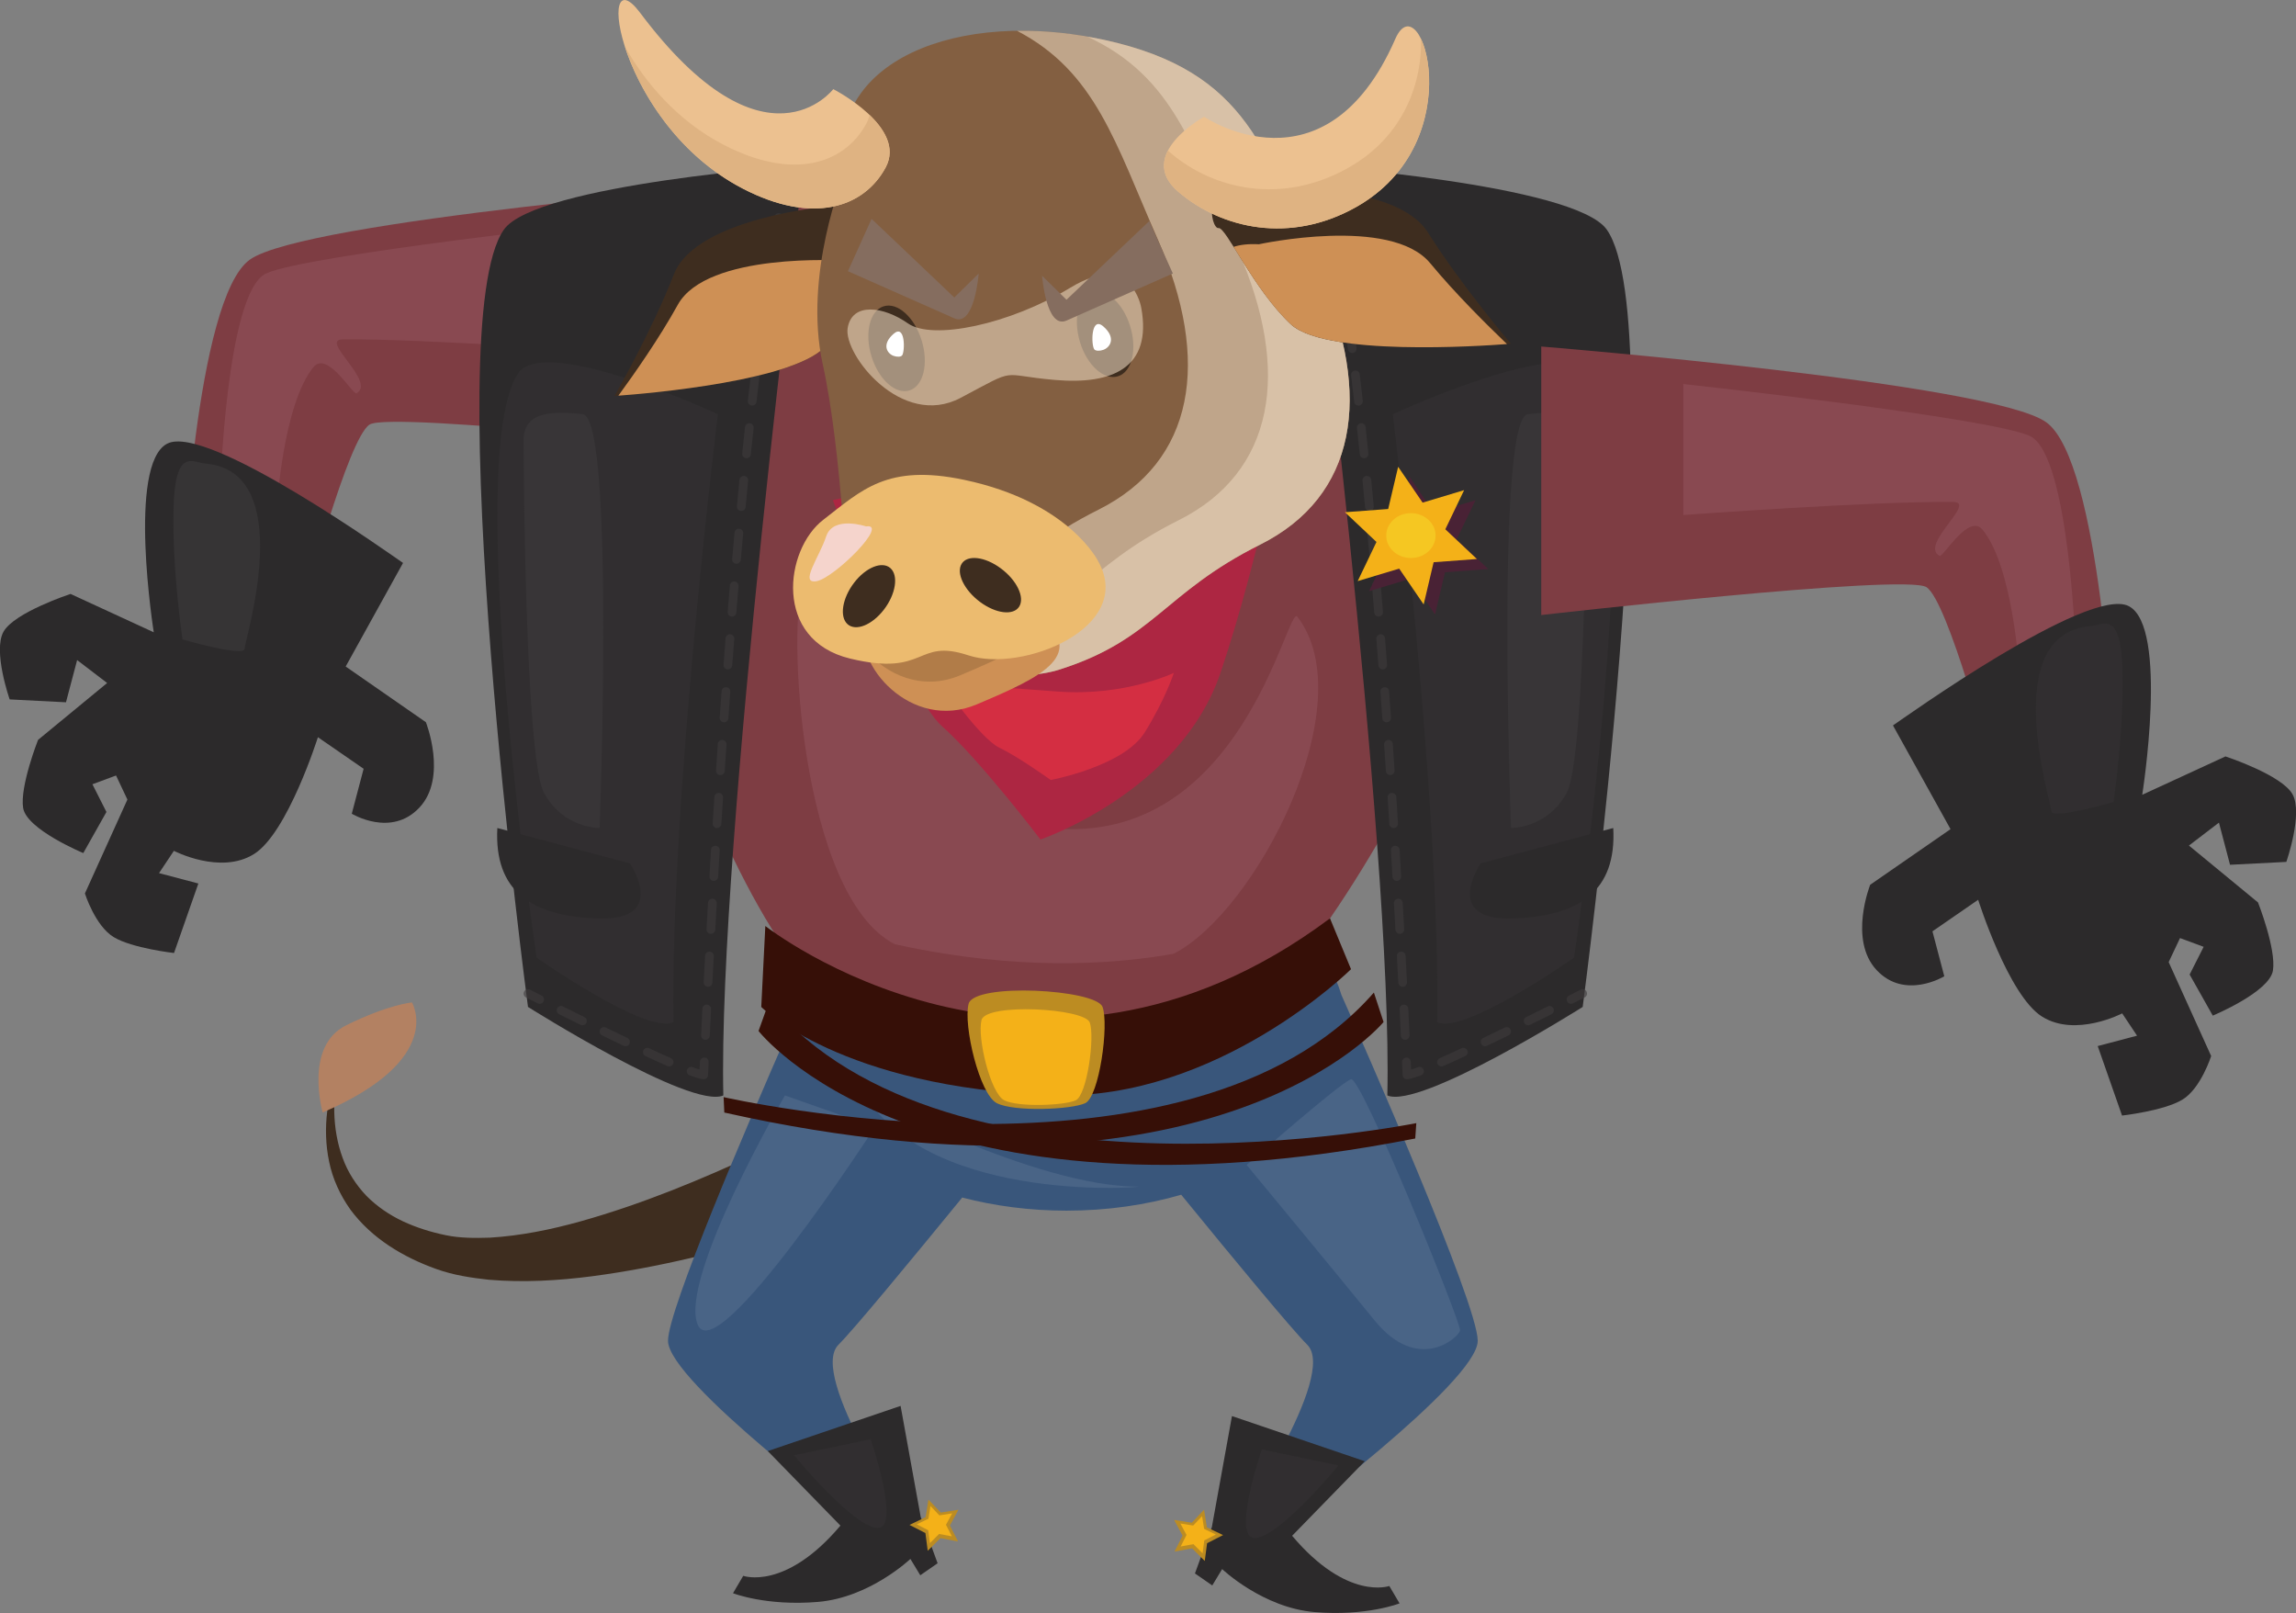 <?xml version="1.0" encoding="utf-8"?>
<!-- Generator: Adobe Illustrator 23.0.3, SVG Export Plug-In . SVG Version: 6.00 Build 0)  -->
<svg version="1.1" id="圖層_1" xmlns="http://www.w3.org/2000/svg" xmlns:xlink="http://www.w3.org/1999/xlink" x="0px" y="0px"
	 viewBox="0 0 327.45 230" style="enable-background:new 0 0 327.45 230;" xml:space="preserve">
<rect x="0" y="0" width="327.45" height="230" fill="#808080" stroke="none"/>
<style type="text/css">
	.st0{fill:#3E2D1F;}
	.st1{fill:#7E3D43;}
	.st2{opacity:0.5;fill:#945760;}
	.st3{fill:#2C2A2B;}
	.st4{opacity:0.6;fill:#3D3B3C;}
	.st5{fill:#39567B;}
	.st6{opacity:0.2;fill:#879DB5;}
	.st7{fill:#360F07;}
	.st8{fill:#AD2642;}
	.st9{fill:#D42E42;}
	.st10{opacity:0.3;fill:#3D3B3C;}
	.st11{opacity:0.6;}
	.st12{fill:#3D3B3C;}
	.st13{fill:#BC8C22;}
	.st14{fill:#F4B118;}
	.st15{fill:#492235;}
	.st16{fill:#F5C722;}
	.st17{fill:#B38162;}
	.st18{fill:#CE9055;}
	.st19{fill:#835F41;}
	.st20{opacity:0.59;fill:#EAD6BC;}
	.st21{fill:#B17C48;}
	.st22{fill:#ECBB6F;}
	.st23{fill:#F5D4CC;}
	.st24{fill:#FFFFFF;}
	.st25{fill:#856D5F;}
	.st26{fill:#ECC190;}
	.st27{fill:#DFB382;}
</style>
<g>
	<g>
		<path class="st0" d="M139.42,165.98c-2.34,0.99-4.5,1.83-6.75,2.69c-2.23,0.85-4.47,1.67-6.71,2.48c-4.49,1.59-9,3.09-13.56,4.48
			c-9.12,2.74-18.41,5.1-28.01,6.36c-4.8,0.62-9.71,0.91-14.69,0.49c-2.5-0.28-5.01-0.64-7.48-1.53c-2.37-0.85-4.63-1.92-6.74-3.32
			c-2.1-1.39-4.02-3.13-5.52-5.17c-1.47-2.07-2.53-4.4-3.02-6.81c-1.01-4.83-0.23-9.71,1.57-13.99c-1.18,4.48-1.17,9.29,0.35,13.43
			c0.74,2.07,1.95,3.91,3.41,5.44c1.5,1.51,3.27,2.71,5.2,3.62c1.92,0.9,4.02,1.55,6.11,1.98c2,0.42,4.16,0.42,6.29,0.35
			c4.31-0.26,8.67-1.13,12.98-2.34c8.62-2.42,17.05-5.89,25.29-9.73c4.12-1.93,8.2-3.97,12.22-6.09c2.01-1.07,4.01-2.15,6-3.25
			c1.96-1.1,3.99-2.25,5.81-3.35L139.42,165.98z"/>
	</g>
	<g>
		<path class="st1" d="M107.65,26.23c0,0-64.26,5.2-72.03,10.8c-7.77,5.59-9.59,45.96-9.59,45.96l17.35,3.22
			c0,0,6.24-23.71,9.33-25.67c3.09-1.95,54.93,3.98,54.93,3.98V26.23z"/>
		<path class="st2" d="M87.37,31.58c0,0-43.66,4.77-49.41,7.41c-5.75,2.64-6.58,31.53-6.58,31.53l8.07,2.21
			c0,0,0.86-15.02,5.25-20.38c1.99-2.43,5.63,4.01,6.14,3.73c2.9-1.62-5.38-7.66-1.96-7.69c11.57-0.12,38.5,1.87,38.5,1.87
			L87.37,31.58z"/>
		<path class="st3" d="M57.48,80.27c-1.1-0.72-27.89-19.97-33.63-17.01c-5.73,2.96-1.92,26.9-1.92,26.9l-11.87-5.47
			c0,0-8.02,2.63-9.56,5.39c-1.54,2.75,0.88,9.65,0.88,9.65l8.03,0.41L11,94.12l4.28,3.27l-9.85,8.11c0,0-2.62,6.64-2.13,9.71
			c0.49,3.07,8.58,6.43,8.58,6.43l3.3-5.86l-2-3.95l3.37-1.25l1.62,3.43l-6.06,13.39c0,0,1.46,4.62,4.1,6.22
			c2.63,1.6,8.61,2.27,8.61,2.27l3.47-9.91l-5.61-1.48l2.12-3.18c0,0,6.65,3.47,11.44,0.45c4.8-3.02,9.1-16.65,9.1-16.65l6.52,4.5
			l-1.69,6.41c0,0,5.62,3.43,9.65-0.88c4.04-4.31,0.92-12.17,0.92-12.17L49.3,95.04L57.48,80.27z"/>
		<path class="st4" d="M29.3,66.1c-1.81-0.15-4.35-2.37-4.55,6.43c-0.21,8.8,1.28,18.65,1.28,18.65s8.86,2.57,8.86,1.32
			C34.89,91.27,42.55,67.23,29.3,66.1z"/>
	</g>
	<g>
		<path class="st5" d="M191.31,141.87c-3.52-11.96-19.73-21-39.2-21c-22.05,0-39.92,11.59-39.92,25.88c0,0.26,0.02,0.51,0.03,0.76
			c-5.55,12.67-16.95,39.24-16.95,43.67c0,5.85,27.59,26.36,27.59,26.36h6.97c0,0-14.64-21.41-10.25-25.79
			c2.17-2.16,10.13-11.79,17.65-20.99c4.6,1.2,9.62,1.87,14.88,1.87c5.83,0,11.36-0.82,16.35-2.27c7.61,9.32,15.78,19.2,17.98,21.39
			c4.39,4.38-10.25,25.79-10.25,25.79h6.97c0,0,27.59-20.5,27.59-26.36C210.75,185.86,194.34,148.68,191.31,141.87z"/>
		<path class="st6" d="M111.95,156.2c0,0-15.16,26.06-12.45,32.68c2.72,6.62,25.28-28.16,25.28-28.16L111.95,156.2z"/>
		<path class="st6" d="M177.79,166.11c0,0,13.44-11.81,14.9-12.22c1.46-0.41,15.74,34.8,15.54,35.83c-0.21,1.02-6,6.2-12.21-1.46
			C189.79,180.6,177.79,166.11,177.79,166.11z"/>
		<path class="st6" d="M162.26,169.2c2.08,0-28.98,2.76-38.92-13.01C123.34,156.2,147.56,169.19,162.26,169.2z"/>
	</g>
	<path class="st1" d="M80.55,38.18c7.19-16.19,119.72-25.93,139.42-0.39c13.48,17.48-27.2,99.35-43.75,107.69
		c-17.79,3.1-36.74,2.31-56.05-1.93C101.1,133.84,77.02,46.12,80.55,38.18z"/>
	<path class="st2" d="M114.64,82.92c3.94-8.86,35.42-11.84,55.99-4.42c3.31,1.2-23.44,37.81-20.85,39.57
		c27.39,2.8,33.79-32.02,35.24-30.14c9.55,12.39-5.94,42.16-17.67,48.08c-12.61,2.2-26.04,1.64-39.73-1.37
		C114.11,127.75,112.14,88.55,114.64,82.92z"/>
	<path class="st7" d="M109.15,132.04c0,0,38.48,30.34,80.53-1.09l3,7.25c0,0-19.04,18.8-42.59,17.97
		c-30.13-1.06-41.52-12.59-41.52-12.59L109.15,132.04z"/>
	<path class="st8" d="M118.78,71.32c0,0,10.27,27.57,15.59,32.26c5.32,4.7,14.02,16.13,14.02,16.13s19.92-6.8,25.67-23.76
		c5.75-16.96,10.02-39.74,10.02-39.74L118.78,71.32z"/>
	<path class="st9" d="M134.37,97.4c0,0,5.37,7.87,8.15,9.21c2.78,1.34,7.33,4.61,7.33,4.61s10.41-1.94,13.41-6.79
		c3-4.84,4.15-8.48,4.15-8.48s-6.99,3.36-16.52,2.66C141.35,97.92,134.37,97.4,134.37,97.4z"/>
	<g>
		<path class="st3" d="M71.85,32.76c4.54-6.52,42.79-9.21,42.79-9.21s-12.29,96.98-11.48,132.65c-4.65,2.03-27.86-12.62-27.86-12.62
			S62.35,46.39,71.85,32.76z"/>
		<path class="st10" d="M73.86,53.28c3.77-5.75,28.52,5.79,28.52,5.79s-6.82,55.33-6.33,86.69c-3.84,1.81-19.52-9.21-19.52-9.21
			S65.98,65.31,73.86,53.28z"/>
		<g class="st11">
			<path class="st12" d="M76.96,143.14c-0.09,0-0.19-0.02-0.28-0.07c-1.04-0.53-1.66-0.84-1.66-0.84c-0.31-0.16-0.43-0.53-0.27-0.84
				c0.16-0.31,0.53-0.43,0.84-0.27c0,0,0.62,0.32,1.66,0.84c0.31,0.15,0.43,0.53,0.27,0.83C77.4,143.02,77.19,143.14,76.96,143.14z"
				/>
			<path class="st12" d="M95.43,152.06c-0.08,0-0.17-0.02-0.25-0.05c-0.97-0.43-2.02-0.9-3.12-1.42c-0.31-0.15-0.45-0.51-0.3-0.82
				c0.14-0.31,0.51-0.45,0.82-0.3c1.1,0.51,2.14,0.99,3.1,1.41c0.31,0.14,0.46,0.51,0.32,0.82
				C95.89,151.92,95.66,152.06,95.43,152.06z M89.22,149.19c-0.09,0-0.18-0.02-0.27-0.06c-1.03-0.49-2.06-0.99-3.08-1.49
				c-0.31-0.15-0.44-0.52-0.29-0.83c0.15-0.31,0.52-0.44,0.83-0.29c1.02,0.5,2.05,1,3.07,1.48c0.31,0.15,0.44,0.52,0.29,0.83
				C89.67,149.06,89.45,149.19,89.22,149.19z M83.07,146.2c-0.09,0-0.19-0.02-0.27-0.06c-1.09-0.54-2.13-1.05-3.06-1.52
				c-0.31-0.15-0.43-0.53-0.28-0.83c0.15-0.31,0.53-0.43,0.83-0.28c0.94,0.47,1.97,0.98,3.06,1.52c0.31,0.15,0.43,0.52,0.28,0.83
				C83.52,146.07,83.3,146.2,83.07,146.2z"/>
			<path class="st12" d="M100.36,153.89c-0.02,0-0.03,0-0.05,0c-0.24-0.02-0.71-0.1-1.96-0.56c-0.32-0.12-0.48-0.48-0.36-0.8
				c0.12-0.32,0.48-0.48,0.8-0.36c0.42,0.16,0.74,0.27,0.98,0.34l0.05-1.12c0.02-0.34,0.31-0.61,0.65-0.59
				c0.34,0.02,0.61,0.31,0.59,0.65l-0.08,1.86c-0.01,0.17-0.08,0.33-0.21,0.44C100.65,153.84,100.51,153.89,100.36,153.89z"/>
			<path class="st12" d="M100.61,148.27c-0.01,0-0.02,0-0.03,0c-0.34-0.02-0.61-0.31-0.59-0.65c0.05-1.12,0.11-2.38,0.18-3.78
				c0.02-0.34,0.3-0.61,0.65-0.59c0.34,0.02,0.61,0.31,0.59,0.65c-0.07,1.4-0.13,2.66-0.18,3.78
				C101.21,148.01,100.94,148.27,100.61,148.27z M100.98,140.71c-0.01,0-0.02,0-0.03,0c-0.34-0.02-0.61-0.31-0.59-0.65
				c0.06-1.19,0.13-2.46,0.2-3.78c0.02-0.34,0.32-0.6,0.65-0.59c0.34,0.02,0.61,0.31,0.59,0.65c-0.07,1.32-0.14,2.58-0.2,3.78
				C101.58,140.45,101.31,140.71,100.98,140.71z M101.38,133.16c-0.01,0-0.02,0-0.03,0c-0.34-0.02-0.61-0.31-0.59-0.65
				c0.07-1.22,0.14-2.48,0.21-3.78c0.02-0.34,0.31-0.6,0.66-0.58c0.34,0.02,0.6,0.31,0.59,0.65c-0.07,1.3-0.14,2.55-0.21,3.77
				C101.98,132.9,101.7,133.16,101.38,133.16z M101.8,125.61c-0.01,0-0.02,0-0.04,0c-0.34-0.02-0.6-0.31-0.58-0.66
				c0.07-1.23,0.15-2.49,0.22-3.77c0.02-0.34,0.32-0.6,0.66-0.58c0.34,0.02,0.6,0.31,0.58,0.66c-0.08,1.28-0.15,2.54-0.22,3.77
				C102.4,125.36,102.13,125.61,101.8,125.61z M102.26,118.07c-0.01,0-0.03,0-0.04,0c-0.34-0.02-0.6-0.32-0.58-0.66
				c0.08-1.24,0.16-2.5,0.24-3.77c0.02-0.34,0.32-0.59,0.66-0.58c0.34,0.02,0.6,0.32,0.58,0.66c-0.08,1.27-0.16,2.53-0.24,3.77
				C102.86,117.81,102.58,118.07,102.26,118.07z M102.74,110.52c-0.01,0-0.03,0-0.04,0c-0.34-0.02-0.6-0.32-0.58-0.66
				c0.08-1.24,0.17-2.5,0.25-3.77c0.02-0.34,0.32-0.59,0.66-0.58c0.34,0.02,0.6,0.32,0.58,0.66c-0.09,1.27-0.17,2.52-0.25,3.77
				C103.34,110.27,103.07,110.52,102.74,110.52z M103.26,102.99c-0.01,0-0.03,0-0.04,0c-0.34-0.02-0.6-0.32-0.58-0.66
				c0.09-1.25,0.18-2.51,0.27-3.77c0.02-0.34,0.32-0.6,0.67-0.57c0.34,0.02,0.6,0.32,0.57,0.66c-0.09,1.26-0.18,2.52-0.27,3.77
				C103.86,102.74,103.58,102.99,103.26,102.99z M103.81,95.45c-0.02,0-0.03,0-0.05,0c-0.34-0.03-0.6-0.32-0.57-0.67
				c0.09-1.25,0.19-2.51,0.29-3.77c0.03-0.34,0.32-0.6,0.67-0.57c0.34,0.03,0.6,0.33,0.57,0.67c-0.1,1.26-0.2,2.51-0.29,3.76
				C104.41,95.2,104.13,95.45,103.81,95.45z M104.4,87.92c-0.02,0-0.03,0-0.05,0c-0.34-0.03-0.6-0.33-0.57-0.67
				c0.1-1.25,0.21-2.51,0.31-3.77c0.03-0.34,0.32-0.6,0.67-0.57c0.34,0.03,0.6,0.33,0.57,0.67c-0.11,1.25-0.21,2.51-0.31,3.76
				C104.99,87.68,104.72,87.92,104.4,87.92z M105.03,80.39c-0.02,0-0.04,0-0.05,0c-0.34-0.03-0.59-0.33-0.56-0.67
				c0.11-1.26,0.22-2.51,0.34-3.77c0.03-0.34,0.33-0.59,0.67-0.56c0.34,0.03,0.59,0.33,0.56,0.68c-0.11,1.25-0.23,2.5-0.34,3.76
				C105.62,80.14,105.35,80.39,105.03,80.39z M105.72,72.86c-0.02,0-0.04,0-0.06,0c-0.34-0.03-0.59-0.33-0.56-0.68
				c0.12-1.26,0.24-2.52,0.36-3.76c0.03-0.34,0.34-0.58,0.68-0.56c0.34,0.03,0.59,0.34,0.56,0.68c-0.12,1.25-0.24,2.5-0.36,3.76
				C106.31,72.62,106.03,72.86,105.72,72.86z M106.46,65.34c-0.02,0-0.04,0-0.06,0c-0.34-0.04-0.59-0.34-0.55-0.68
				c0.13-1.26,0.26-2.52,0.4-3.76c0.04-0.34,0.34-0.59,0.68-0.55c0.34,0.04,0.59,0.34,0.55,0.68c-0.13,1.24-0.27,2.49-0.4,3.75
				C107.05,65.11,106.78,65.34,106.46,65.34z M107.28,57.83c-0.02,0-0.05,0-0.07,0c-0.34-0.04-0.59-0.35-0.55-0.69
				c0.14-1.27,0.29-2.52,0.44-3.76c0.04-0.34,0.35-0.59,0.69-0.54c0.34,0.04,0.58,0.35,0.54,0.69c-0.15,1.23-0.29,2.49-0.44,3.75
				C107.86,57.6,107.59,57.83,107.28,57.83z M108.18,50.33c-0.03,0-0.05,0-0.08,0c-0.34-0.04-0.58-0.35-0.54-0.69
				c0.16-1.27,0.33-2.52,0.49-3.75c0.05-0.34,0.36-0.58,0.7-0.53c0.34,0.05,0.58,0.36,0.53,0.7c-0.17,1.23-0.33,2.47-0.49,3.74
				C108.75,50.1,108.49,50.33,108.18,50.33z M109.2,42.84c-0.03,0-0.06,0-0.09-0.01c-0.34-0.05-0.57-0.36-0.53-0.7
				c0.19-1.28,0.38-2.53,0.57-3.74c0.05-0.34,0.38-0.57,0.71-0.52c0.34,0.05,0.57,0.37,0.52,0.71c-0.19,1.21-0.38,2.46-0.57,3.73
				C109.77,42.62,109.5,42.84,109.2,42.84z M110.38,35.37c-0.03,0-0.07,0-0.11-0.01c-0.34-0.06-0.56-0.38-0.51-0.72
				c0.22-1.29,0.45-2.53,0.68-3.73c0.06-0.34,0.39-0.56,0.73-0.49c0.34,0.06,0.56,0.39,0.49,0.73c-0.23,1.19-0.45,2.43-0.68,3.71
				C110.94,35.16,110.68,35.37,110.38,35.37z"/>
			<path class="st12" d="M111.79,28.1c-0.04,0-0.09,0-0.13-0.01c-0.34-0.07-0.55-0.4-0.47-0.74c0.14-0.63,0.27-1.23,0.41-1.83
				c0.08-0.33,0.41-0.54,0.75-0.46c0.33,0.08,0.54,0.41,0.46,0.75c-0.14,0.59-0.27,1.19-0.41,1.81
				C112.33,27.9,112.07,28.1,111.79,28.1z"/>
		</g>
		<path class="st3" d="M70.93,118.07l18.91,5.04c0,0,5.49,8.08-4.32,7.85C75.71,130.73,70.46,127.02,70.93,118.07z"/>
		<path class="st4" d="M74.68,62.84c0,0,0.11,45.08,2.9,50.21c2.8,5.13,7.94,5.01,7.94,5.01s2.19-58.5-2.41-59
			C78.51,58.56,74.65,58.75,74.68,62.84z"/>
	</g>
	<g>
		<path class="st3" d="M229.17,32.76c-4.54-6.52-42.79-9.21-42.79-9.21s12.29,96.98,11.48,132.65c4.65,2.03,27.86-12.62,27.86-12.62
			S238.66,46.39,229.17,32.76z"/>
		<path class="st10" d="M227.16,53.28c-3.77-5.75-28.52,5.79-28.52,5.79s6.82,55.33,6.33,86.69c3.84,1.81,19.52-9.21,19.52-9.21
			S235.04,65.31,227.16,53.28z"/>
		<g class="st11">
			<path class="st12" d="M224.06,143.14c0.09,0,0.19-0.02,0.28-0.07c1.04-0.53,1.66-0.84,1.66-0.84c0.31-0.16,0.43-0.53,0.27-0.84
				c-0.16-0.31-0.53-0.43-0.84-0.27c0,0-0.62,0.32-1.66,0.84c-0.31,0.15-0.43,0.53-0.27,0.83
				C223.61,143.02,223.83,143.14,224.06,143.14z"/>
			<path class="st12" d="M205.59,152.06c0.08,0,0.17-0.02,0.25-0.05c0.97-0.43,2.02-0.9,3.12-1.42c0.31-0.15,0.45-0.51,0.3-0.82
				c-0.14-0.31-0.51-0.45-0.82-0.3c-1.1,0.51-2.14,0.99-3.1,1.41c-0.31,0.14-0.46,0.51-0.32,0.82
				C205.12,151.92,205.35,152.06,205.59,152.06z M211.79,149.19c0.09,0,0.18-0.02,0.27-0.06c1.03-0.49,2.06-0.99,3.08-1.49
				c0.31-0.15,0.44-0.52,0.29-0.83c-0.15-0.31-0.52-0.44-0.83-0.29c-1.02,0.5-2.05,1-3.07,1.48c-0.31,0.15-0.44,0.52-0.29,0.83
				C211.34,149.06,211.56,149.19,211.79,149.19z M217.94,146.2c0.09,0,0.19-0.02,0.27-0.06c1.09-0.54,2.13-1.05,3.06-1.52
				c0.31-0.15,0.43-0.53,0.28-0.83c-0.15-0.31-0.53-0.43-0.83-0.28c-0.94,0.47-1.97,0.98-3.06,1.52c-0.31,0.15-0.43,0.52-0.28,0.83
				C217.49,146.07,217.71,146.2,217.94,146.2z"/>
			<path class="st12" d="M200.66,153.89c0.02,0,0.03,0,0.05,0c0.24-0.02,0.71-0.1,1.96-0.56c0.32-0.12,0.48-0.48,0.36-0.8
				c-0.12-0.32-0.48-0.48-0.8-0.36c-0.42,0.16-0.74,0.27-0.98,0.34l-0.05-1.12c-0.02-0.34-0.31-0.61-0.65-0.59
				c-0.34,0.02-0.61,0.31-0.59,0.65l0.08,1.86c0.01,0.17,0.08,0.33,0.21,0.44C200.36,153.84,200.51,153.89,200.66,153.89z"/>
			<path class="st12" d="M200.41,148.27c0.01,0,0.02,0,0.03,0c0.34-0.02,0.61-0.31,0.59-0.65c-0.05-1.12-0.11-2.38-0.18-3.78
				c-0.02-0.34-0.3-0.61-0.65-0.59c-0.34,0.02-0.61,0.31-0.59,0.65c0.07,1.4,0.13,2.66,0.18,3.78
				C199.8,148.01,200.08,148.27,200.41,148.27z M200.04,140.71c0.01,0,0.02,0,0.03,0c0.34-0.02,0.61-0.31,0.59-0.65
				c-0.06-1.19-0.13-2.46-0.2-3.78c-0.02-0.34-0.32-0.6-0.65-0.59c-0.34,0.02-0.61,0.31-0.59,0.65c0.07,1.32,0.14,2.58,0.2,3.78
				C199.44,140.45,199.71,140.71,200.04,140.71z M199.64,133.16c0.01,0,0.02,0,0.03,0c0.34-0.02,0.6-0.31,0.59-0.65
				c-0.07-1.22-0.14-2.48-0.21-3.78c-0.02-0.34-0.31-0.6-0.66-0.58c-0.34,0.02-0.6,0.31-0.59,0.65c0.07,1.3,0.14,2.55,0.21,3.77
				C199.04,132.9,199.31,133.16,199.64,133.16z M199.21,125.61c0.01,0,0.02,0,0.04,0c0.34-0.02,0.6-0.31,0.58-0.66
				c-0.07-1.23-0.15-2.49-0.22-3.77c-0.02-0.34-0.32-0.6-0.66-0.58c-0.34,0.02-0.6,0.31-0.58,0.66c0.08,1.28,0.15,2.54,0.22,3.77
				C198.61,125.36,198.89,125.61,199.21,125.61z M198.76,118.07c0.01,0,0.03,0,0.04,0c0.34-0.02,0.6-0.32,0.58-0.66
				c-0.08-1.24-0.16-2.5-0.24-3.77c-0.02-0.34-0.32-0.59-0.66-0.58c-0.34,0.02-0.6,0.32-0.58,0.66c0.08,1.27,0.16,2.53,0.24,3.77
				C198.16,117.81,198.43,118.07,198.76,118.07z M198.27,110.52c0.01,0,0.03,0,0.04,0c0.34-0.02,0.6-0.32,0.58-0.66
				c-0.08-1.24-0.17-2.5-0.25-3.77c-0.02-0.34-0.32-0.59-0.66-0.58c-0.34,0.02-0.6,0.32-0.58,0.66c0.09,1.27,0.17,2.52,0.25,3.77
				C197.67,110.27,197.95,110.52,198.27,110.52z M197.76,102.99c0.01,0,0.03,0,0.04,0c0.34-0.02,0.6-0.32,0.58-0.66
				c-0.09-1.25-0.18-2.51-0.27-3.77c-0.02-0.34-0.32-0.6-0.67-0.57c-0.34,0.02-0.6,0.32-0.57,0.66c0.09,1.26,0.18,2.52,0.27,3.77
				C197.16,102.74,197.43,102.99,197.76,102.99z M197.2,95.45c0.02,0,0.03,0,0.05,0c0.34-0.03,0.6-0.32,0.57-0.67
				c-0.09-1.25-0.19-2.51-0.29-3.77c-0.03-0.34-0.32-0.6-0.67-0.57c-0.34,0.03-0.6,0.33-0.57,0.67c0.1,1.26,0.2,2.51,0.29,3.76
				C196.61,95.2,196.88,95.45,197.2,95.45z M196.61,87.92c0.02,0,0.03,0,0.05,0c0.34-0.03,0.6-0.33,0.57-0.67
				c-0.1-1.25-0.21-2.51-0.31-3.77c-0.03-0.34-0.32-0.6-0.67-0.57c-0.34,0.03-0.6,0.33-0.57,0.67c0.11,1.25,0.21,2.51,0.31,3.76
				C196.02,87.68,196.29,87.92,196.61,87.92z M195.98,80.39c0.02,0,0.04,0,0.05,0c0.34-0.03,0.59-0.33,0.56-0.67
				c-0.11-1.26-0.22-2.51-0.34-3.77c-0.03-0.34-0.33-0.59-0.67-0.56c-0.34,0.03-0.59,0.33-0.56,0.68c0.11,1.25,0.23,2.5,0.34,3.76
				C195.39,80.14,195.66,80.39,195.98,80.39z M195.3,72.86c0.02,0,0.04,0,0.06,0c0.34-0.03,0.59-0.33,0.56-0.68
				c-0.12-1.26-0.24-2.52-0.36-3.76c-0.03-0.34-0.34-0.58-0.68-0.56c-0.34,0.03-0.59,0.34-0.56,0.68c0.12,1.25,0.24,2.5,0.36,3.76
				C194.71,72.62,194.98,72.86,195.3,72.86z M194.55,65.34c0.02,0,0.04,0,0.06,0c0.34-0.04,0.59-0.34,0.55-0.68
				c-0.13-1.26-0.26-2.52-0.4-3.76c-0.04-0.34-0.34-0.59-0.68-0.55c-0.34,0.04-0.59,0.34-0.55,0.68c0.13,1.24,0.27,2.49,0.4,3.75
				C193.97,65.11,194.24,65.34,194.55,65.34z M193.74,57.83c0.02,0,0.05,0,0.07,0c0.34-0.04,0.59-0.35,0.55-0.69
				c-0.14-1.27-0.29-2.52-0.44-3.76c-0.04-0.34-0.35-0.59-0.69-0.54c-0.34,0.04-0.58,0.35-0.54,0.69c0.15,1.23,0.29,2.49,0.44,3.75
				C193.16,57.6,193.43,57.83,193.74,57.83z M192.84,50.33c0.03,0,0.05,0,0.08,0c0.34-0.04,0.58-0.35,0.54-0.69
				c-0.16-1.27-0.33-2.52-0.49-3.75c-0.05-0.34-0.36-0.58-0.7-0.53c-0.34,0.05-0.58,0.36-0.53,0.7c0.17,1.23,0.33,2.47,0.49,3.74
				C192.26,50.1,192.53,50.33,192.84,50.33z M191.82,42.84c0.03,0,0.06,0,0.09-0.01c0.34-0.05,0.57-0.36,0.52-0.7
				c-0.19-1.28-0.38-2.53-0.57-3.74c-0.05-0.34-0.38-0.57-0.71-0.52c-0.34,0.05-0.57,0.37-0.52,0.71c0.19,1.21,0.38,2.46,0.57,3.73
				C191.25,42.62,191.51,42.84,191.82,42.84z M190.63,35.37c0.03,0,0.07,0,0.11-0.01c0.34-0.06,0.56-0.38,0.51-0.72
				c-0.22-1.29-0.45-2.53-0.68-3.73c-0.06-0.34-0.39-0.56-0.73-0.49c-0.34,0.06-0.56,0.39-0.49,0.73c0.23,1.19,0.45,2.43,0.68,3.71
				C190.08,35.16,190.34,35.37,190.63,35.37z"/>
			<path class="st12" d="M189.23,28.1c0.04,0,0.09,0,0.13-0.01c0.34-0.07,0.55-0.4,0.47-0.74c-0.14-0.63-0.27-1.23-0.41-1.83
				c-0.08-0.33-0.41-0.54-0.75-0.46c-0.33,0.08-0.54,0.41-0.46,0.75c0.14,0.59,0.27,1.19,0.41,1.81
				C188.69,27.9,188.94,28.1,189.23,28.1z"/>
		</g>
		<path class="st3" d="M230.08,118.07l-18.91,5.04c0,0-5.49,8.08,4.32,7.85C225.3,130.73,230.56,127.02,230.08,118.07z"/>
		<path class="st4" d="M226.34,62.84c0,0-0.11,45.08-2.9,50.21c-2.8,5.13-7.94,5.01-7.94,5.01s-2.19-58.5,2.41-59
			C222.5,58.56,226.36,58.75,226.34,62.84z"/>
	</g>
	<path class="st7" d="M103.2,156.44c0,0,66.43,15.2,92.74-14.91l1.38,4.2c0,0-23.48,28.68-94.02,12.91L103.2,156.44z"/>
	<path class="st7" d="M201.99,160.15c0,0-66.8,13.48-92.32-17.3l-1.49,4.16c0,0,22.73,29.27,93.66,15.33L201.99,160.15z"/>
	<path class="st13" d="M138.14,143.14c-0.78,3.06,1.55,12.92,4.04,14.17c2.48,1.24,10.56,0.92,12.58,0
		c2.02-0.92,3.42-11.21,2.48-13.73C156.31,141.06,138.92,140.09,138.14,143.14z"/>
	<path class="st14" d="M139.98,145.45c-0.63,2.47,1.26,10.45,3.26,11.45c2.01,1,8.53,0.74,10.17,0c1.63-0.74,2.76-9.07,2.01-11.1
		C154.67,143.76,140.61,142.98,139.98,145.45z"/>
	<g>
		<path class="st3" d="M109.5,206.91l18.94-6.44l2.87,15.84l2.41,6.6l-2.47,1.71l-1.41-2.33c0,0-5.78,5.51-13.18,6.13
			c-7.4,0.62-12.12-1.24-12.12-1.24l1.46-2.48c0,0,5.99,2.17,13.86-7.16L109.5,206.91z"/>
		<path class="st10" d="M113.25,207.51l10.92-2.28c0,0,4.45,12.96,0.88,12.63C121.48,217.54,113.25,207.51,113.25,207.51z"/>
		<g>
			<polygon class="st13" points="132.41,213.83 134.17,215.68 136.69,215.28 135.47,217.52 136.63,219.8 134.12,219.33 
				132.31,221.13 131.98,218.6 129.71,217.44 132.01,216.34 			"/>
			<polygon class="st14" points="132.7,214.74 133.97,216.08 135.8,215.79 134.91,217.42 135.75,219.07 133.93,218.73 
				132.62,220.04 132.38,218.2 130.74,217.36 132.41,216.56 			"/>
		</g>
	</g>
	<g>
		<path class="st3" d="M194.64,208.36l-18.94-6.44l-2.87,15.84l-2.41,6.6l2.47,1.71l1.41-2.33c0,0,5.78,5.51,13.18,6.13
			c7.4,0.62,12.12-1.24,12.12-1.24l-1.46-2.48c0,0-5.99,2.17-13.86-7.16L194.64,208.36z"/>
		<path class="st10" d="M190.88,208.96l-10.92-2.28c0,0-4.45,12.96-0.88,12.63C182.66,218.98,190.88,208.96,190.88,208.96z"/>
		<g>
			<polygon class="st13" points="171.72,215.27 169.97,217.13 167.45,216.73 168.66,218.97 167.51,221.24 170.02,220.78 
				171.82,222.58 172.15,220.05 174.43,218.89 172.12,217.79 			"/>
			<polygon class="st14" points="171.44,216.19 170.17,217.53 168.34,217.24 169.22,218.87 168.38,220.52 170.2,220.18 
				171.51,221.49 171.75,219.65 173.4,218.81 171.73,218.01 			"/>
		</g>
	</g>
	<g>
		<polygon class="st15" points="201.03,68 204.51,73.11 210.43,71.33 207.75,76.9 212.25,81.14 206.08,81.6 204.66,87.62 
			201.18,82.51 195.25,84.29 197.94,78.72 193.44,74.48 199.6,74.01 		"/>
		<polygon class="st14" points="199.4,66.56 202.89,71.67 208.81,69.89 206.13,75.47 210.63,79.71 204.46,80.17 203.04,86.19 
			199.55,81.08 193.63,82.86 196.31,77.28 191.81,73.04 197.98,72.58 		"/>
		<ellipse class="st16" cx="201.22" cy="76.37" rx="3.52" ry="3.2"/>
	</g>
	<path class="st17" d="M46.02,158.63c0,0-2.71-9.44,3.35-12.43s9.38-3.26,9.38-3.26S63.65,151.03,46.02,158.63z"/>
	<g>
		<path class="st0" d="M118.5,29.38c0,0-19.24,1.61-22.39,9.73c-3.15,8.12-8.47,17.35-8.47,17.35s26.09-1.65,30.37-7.4
			c4.27-5.74,6.32-15.06,7.41-15.03C126.5,34.05,126.83,26.31,118.5,29.38z"/>
		<path class="st18" d="M120.21,37.16c0,0-19.37-1.24-23.54,6.29c-2.65,4.79-6.22,9.88-8.48,12.97c3.76-0.27,25.9-2.1,29.81-7.36
			c2.75-3.7,4.57-8.86,5.82-12.07C122.87,36.83,121.69,36.85,120.21,37.16z"/>
		<path class="st19" d="M120.34,24.98c0,0-5.81,14.22-3.01,26.92c2.79,12.7,3.55,33.48,3.55,33.48s16.91,14.36,30.32,10.07
			c13.41-4.29,14.77-10.91,28.51-17.78c13.75-6.87,16.11-21.23,8.48-38.56s-10.08-28.91-30.74-33.42
			C136.79,1.17,117.53,8.57,120.34,24.98z"/>
		<path class="st20" d="M156.64,72.69c13.75-6.87,16.11-21.23,8.48-38.56c-6.06-13.76-8.85-23.89-20.08-29.74
			c3.96-0.06,8.16,0.36,12.42,1.29c20.67,4.51,23.12,16.08,30.74,33.42s5.26,31.69-8.48,38.56c-13.75,6.87-15.1,13.49-28.51,17.78
			c-7.84,2.51-16.86-1.35-23.02-4.99C141.54,86.16,142.91,79.55,156.64,72.69z"/>
		<path class="st20" d="M139.55,91.98c13.41-4.29,14.77-10.91,28.51-17.78c13.75-6.87,16.11-21.23,8.48-38.56
			c-6.29-14.29-9.07-24.67-21.43-30.4c0.78,0.14,1.56,0.27,2.34,0.44c20.67,4.51,23.12,16.08,30.74,33.42
			c7.63,17.34,5.26,31.69-8.48,38.56c-13.75,6.87-15.1,13.49-28.51,17.78c-6.2,1.99-13.15-0.02-18.83-2.75
			C134.8,92.9,137.22,92.72,139.55,91.98z"/>
		<path class="st0" d="M179.67,26.92c0,0,19.28-1.27,24,6.26c4.73,7.53,11.81,15.83,11.81,15.83s-26.03,2.24-31.39-2.78
			c-5.36-5.03-9.24-13.9-10.31-13.71C172.72,32.71,170.84,25.13,179.67,26.92z"/>
		<path class="st18" d="M179.54,34.83c0,0,18.83-4.1,24.44,2.71c3.57,4.32,8.11,8.81,10.94,11.52c-3.76,0.29-25.94,1.77-30.84-2.83
			c-3.45-3.23-6.28-8.05-8.15-11.03C176.85,34.9,178.01,34.75,179.54,34.83z"/>
		<path class="st18" d="M147.57,87.2c0,0-22.27-3.46-24.13,1.95s6.49,15.26,15.86,11.29C148.67,96.48,155.63,93.28,147.57,87.2z"/>
		<path class="st21" d="M123.46,92.73c-0.36-1.27-0.39-2.52-0.03-3.58c1.86-5.41,24.13-1.95,24.13-1.95
			c0.46,0.34,0.86,0.68,1.22,1.01c-0.28,3.08-5.49,5.4-11.8,8.07C131.52,98.59,126.41,96.2,123.46,92.73z"/>
		<path class="st22" d="M156.66,80.1c0,0-4.1-8.51-19.16-11.68c-11-2.32-14.61,1.48-20.1,5.71c-5.49,4.23-7.17,17.13,3.85,19.78
			c11.02,2.65,9.28-2.97,16.87-0.46S161.86,89.56,156.66,80.1z"/>
		<path class="st0" d="M139.77,85.83c2.27,1.69,4.77,1.98,5.59,0.66c0.82-1.32-0.35-3.76-2.62-5.44c-2.27-1.69-4.77-1.98-5.59-0.66
			C136.33,81.71,137.5,84.14,139.77,85.83z"/>
		<path class="st0" d="M126.06,86.93c-1.69,2.2-4.01,3.13-5.19,2.07c-1.17-1.06-0.75-3.7,0.94-5.91c1.69-2.2,4.01-3.13,5.19-2.07
			C128.17,82.08,127.75,84.73,126.06,86.93z"/>
		<path class="st0" d="M154.03,48.8c1.01,3.31,3.45,5.48,5.43,4.85c1.98-0.63,2.75-3.83,1.72-7.14c-1.02-3.31-3.45-5.47-5.43-4.85
			C153.78,42.29,153.01,45.44,154.03,48.8z"/>
		<path class="st0" d="M124.29,50.82c1.02,3.31,3.45,5.48,5.43,4.85c1.98-0.63,2.75-3.83,1.72-7.14c-1.02-3.31-3.45-5.48-5.43-4.85
			C124.04,44.31,123.27,47.51,124.29,50.82z"/>
		<path class="st23" d="M123.52,75.06c0,0-4.69-1.59-5.69,1.42s-3.89,6.85-1.36,6.39C118.99,82.41,126.89,74.56,123.52,75.06z"/>
		<path class="st20" d="M162.77,43.92c0,0-1.31-8.23-10.08-2.92c-8.77,5.31-19.7,7.55-23.19,5.12c-3.48-2.44-7.99-3.08-8.61,0.66
			s7.69,14.41,16.11,9.95c8.41-4.46,5.27-3.25,13.49-2.55C158.7,54.88,164.31,52.42,162.77,43.92z"/>
	</g>
	<path class="st24" d="M156.06,49.81c-0.45-0.6-0.5-4.84,1.31-3.25c1.81,1.59,1,2.95,0,3.32C156.85,50.07,156.25,50.06,156.06,49.81
		z"/>
	<path class="st24" d="M128.66,50.67c0.42-0.56,0.47-4.57-1.23-3.06c-1.71,1.5-0.94,2.78,0,3.13
		C127.92,50.92,128.48,50.91,128.66,50.67z"/>
	<path class="st25" d="M163.9,31.53l-11.8,11.21l-3.48-3.42c0,0,0.58,7.67,3.48,6.39L167.27,39L163.9,31.53z"/>
	<path class="st25" d="M124.3,31.21l11.8,11.21l3.48-3.42c0,0-0.58,7.67-3.48,6.39l-15.17-6.72L124.3,31.21z"/>
	<g>
		<g>
			<path class="st26" d="M171.73,16.65c0,0,17.28,11.74,27.27-11.11c3.63-8.3,11.09,14.68-5.67,24.03c-9.3,5.19-19,3.12-25.25-2.2
				C161.82,22.06,171.73,16.65,171.73,16.65z"/>
			<path class="st27" d="M166.93,21.79c6.25,5.32,15.95,7.39,25.25,2.2c8.29-4.62,10.65-12.58,10.48-18.44
				c2.26,4.72,2.18,17.59-9.34,24.02c-9.3,5.19-19,3.12-25.25-2.2c-2.43-2.06-2.41-4.14-1.5-5.91
				C166.69,21.58,166.8,21.69,166.93,21.79z"/>
		</g>
		<g>
			<path class="st26" d="M118.84,12.71c0,0-9.76,12.82-27.55-10.89c-6.46-8.61-3.33,15.73,14.64,25.07
				c9.97,5.18,17.3,2.73,20.39-3.02C129.41,18.1,118.84,12.71,118.84,12.71z"/>
			<path class="st27" d="M89.11,6.61c2.86,5.11,7.45,10.58,14.06,14.02c9.97,5.18,17.3,2.73,20.39-3.02
				c0.22-0.41,0.36-0.81,0.45-1.22c2.13,2.04,3.78,4.71,2.3,7.47c-3.09,5.76-10.42,8.21-20.39,3.02
				C96.44,21.96,91.1,12.85,89.11,6.61z"/>
		</g>
	</g>
	<g>
		<path class="st1" d="M219.8,49.41c0,0,64.26,5.2,72.03,10.8c7.77,5.59,9.59,45.96,9.59,45.96l-17.35,3.22
			c0,0-6.24-23.71-9.33-25.67c-3.09-1.95-54.93,3.98-54.93,3.98V49.41z"/>
		<path class="st2" d="M240.08,54.76c0,0,43.66,4.77,49.41,7.41c5.75,2.64,6.58,31.53,6.58,31.53L288,95.91
			c0,0-0.86-15.02-5.25-20.38c-1.99-2.43-5.63,4.01-6.14,3.73c-2.9-1.62,5.38-7.66,1.96-7.69c-11.57-0.12-38.5,1.87-38.5,1.87V54.76
			z"/>
		<path class="st3" d="M269.97,103.44c1.1-0.72,27.89-19.97,33.63-17.01c5.73,2.96,1.92,26.9,1.92,26.9l11.87-5.47
			c0,0,8.02,2.63,9.56,5.39c1.54,2.75-0.88,9.65-0.88,9.65l-8.03,0.41l-1.58-6.01l-4.28,3.27l9.85,8.11c0,0,2.62,6.64,2.13,9.71
			c-0.49,3.07-8.58,6.43-8.58,6.43l-3.3-5.86l2-3.95l-3.37-1.25l-1.62,3.43l6.06,13.39c0,0-1.46,4.62-4.1,6.22s-8.61,2.27-8.61,2.27
			l-3.47-9.91l5.61-1.48l-2.12-3.18c0,0-6.65,3.47-11.44,0.45c-4.8-3.02-9.1-16.65-9.1-16.65l-6.52,4.5l1.69,6.41
			c0,0-5.62,3.43-9.65-0.88c-4.04-4.31-0.92-12.17-0.92-12.17l11.46-7.93L269.97,103.44z"/>
		<path class="st10" d="M298.15,89.28c1.81-0.15,4.35-2.37,4.55,6.43c0.21,8.8-1.28,18.65-1.28,18.65s-8.86,2.57-8.86,1.32
			S284.9,90.41,298.15,89.28z"/>
	</g>
</g>
</svg>
